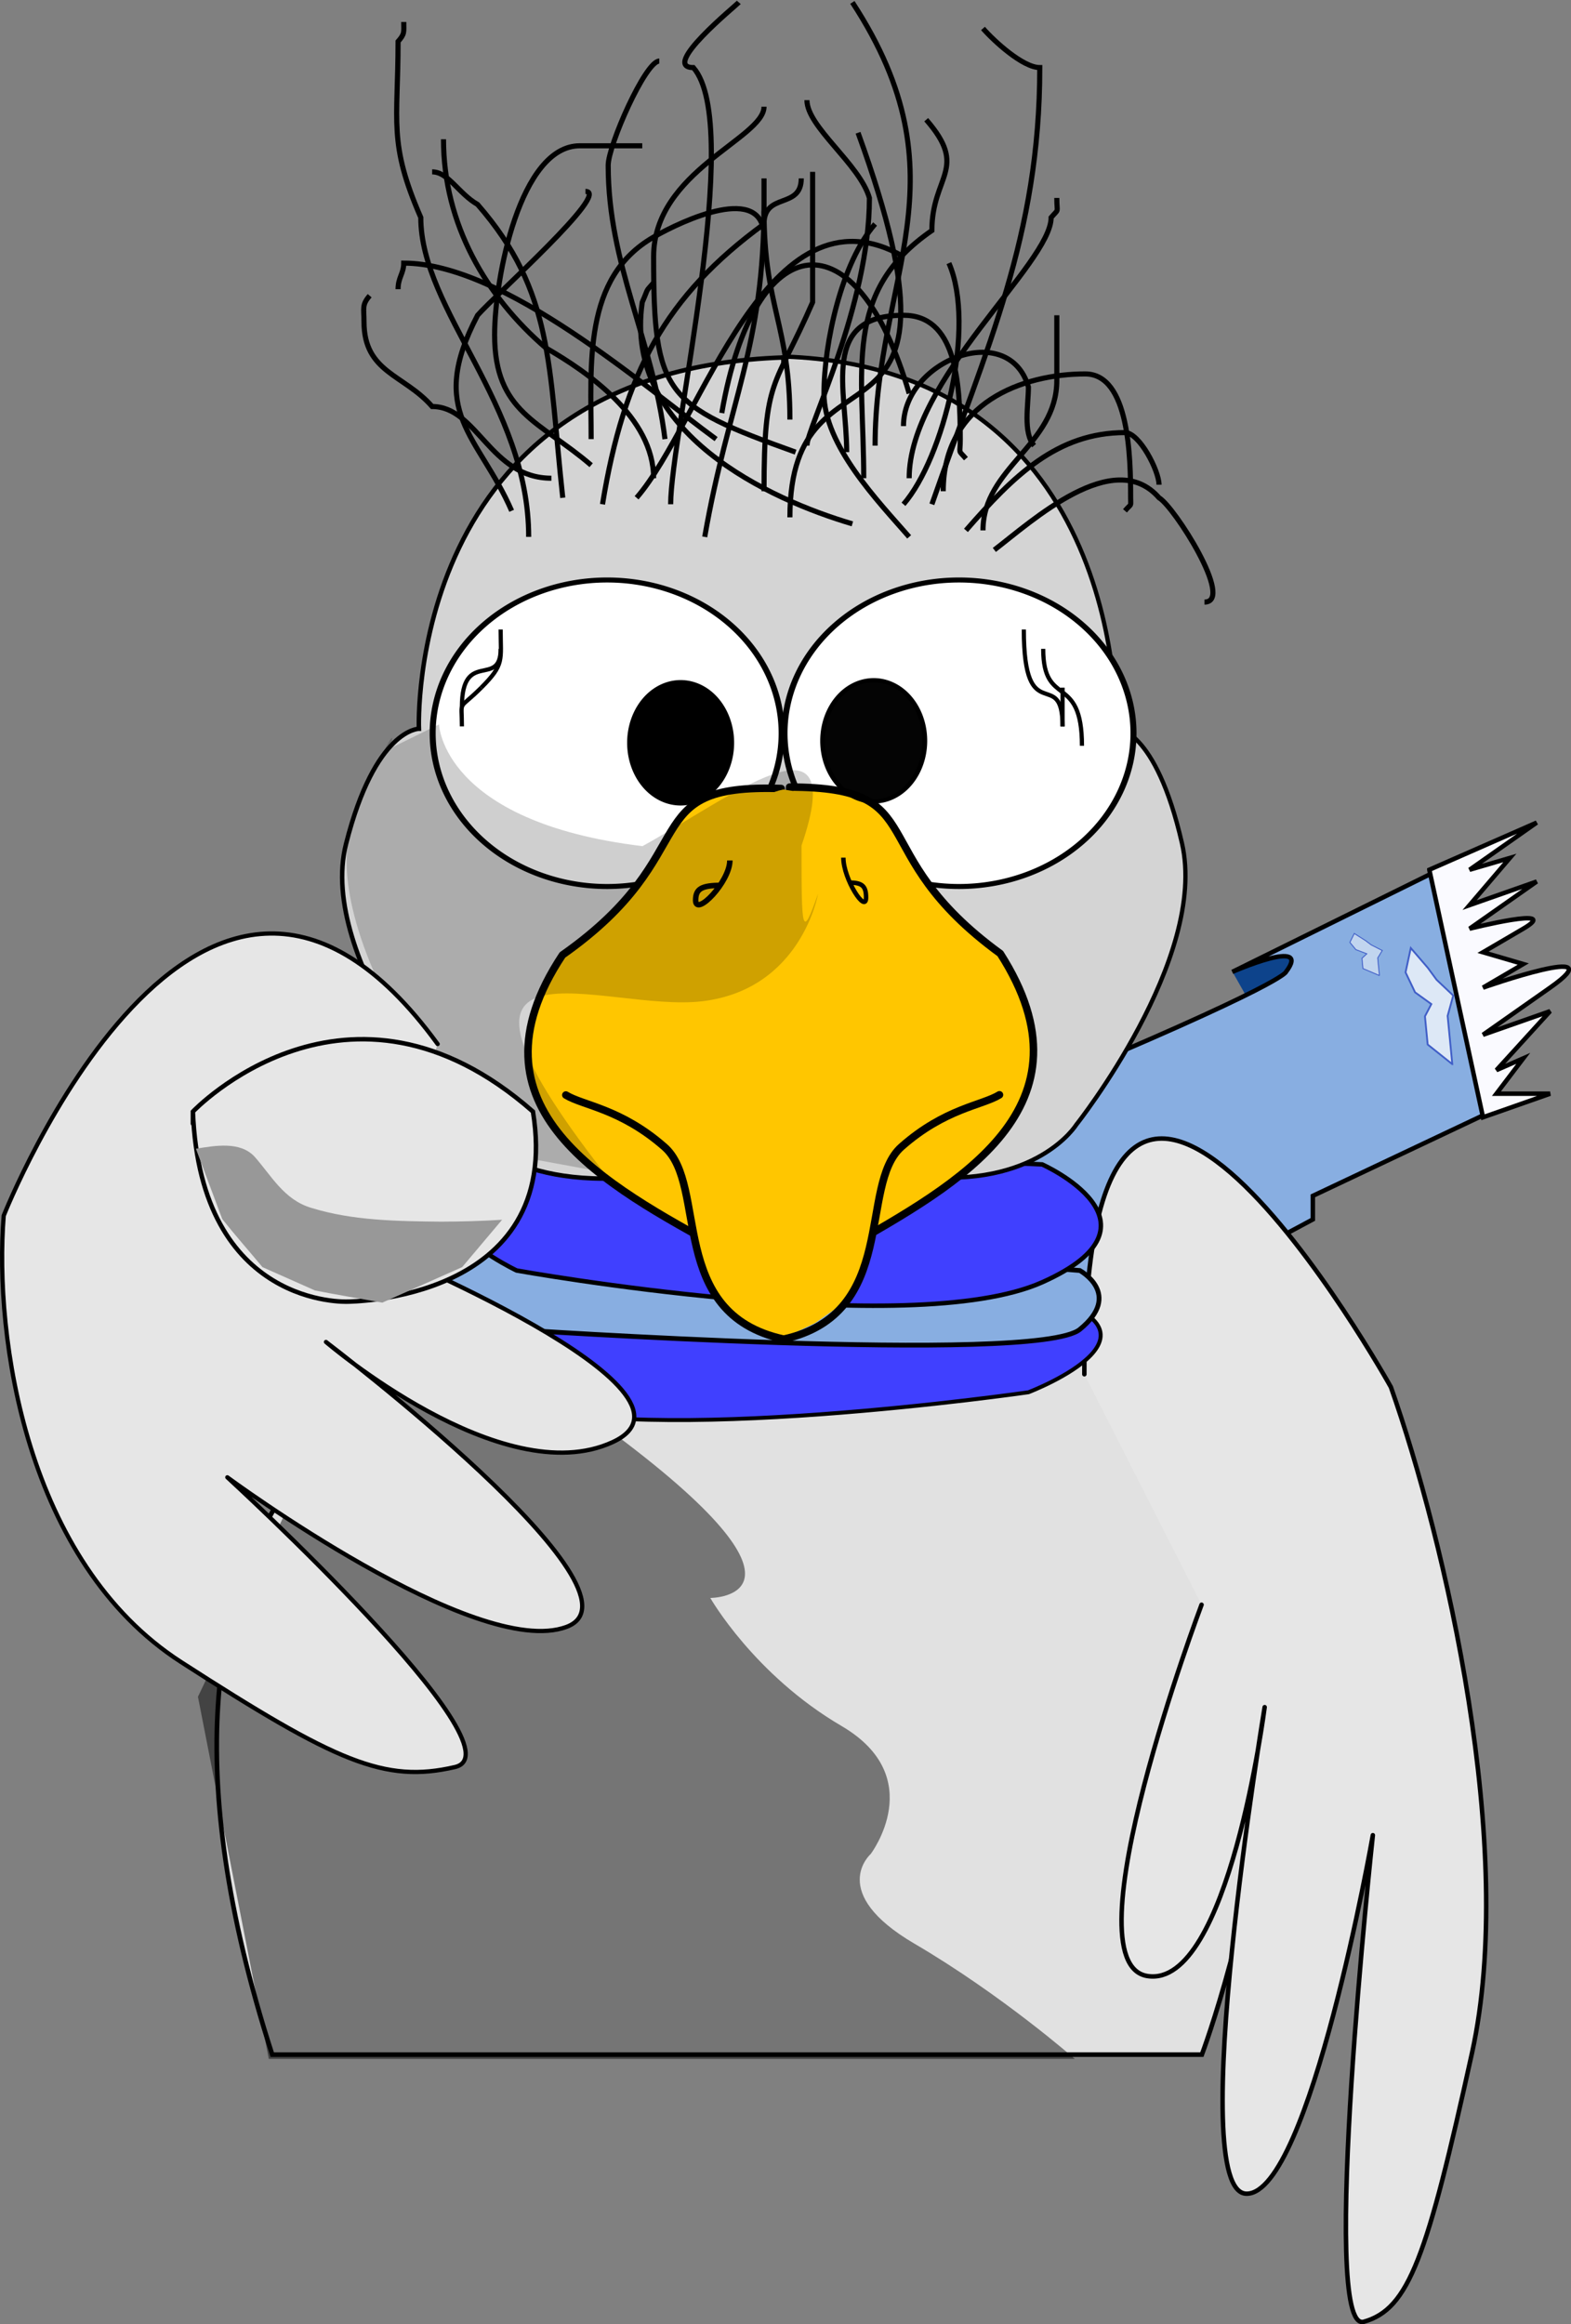 <?xml version="1.0" encoding="UTF-8" standalone="no"?>
<!-- Created with Inkscape (http://www.inkscape.org/) -->

<svg
   xmlns:dc="http://purl.org/dc/elements/1.1/"
   xmlns:cc="http://creativecommons.org/ns#"
   xmlns:rdf="http://www.w3.org/1999/02/22-rdf-syntax-ns#"
   xmlns:svg="http://www.w3.org/2000/svg"
   xmlns="http://www.w3.org/2000/svg"
   xmlns:xlink="http://www.w3.org/1999/xlink"
   xmlns:sodipodi="http://sodipodi.sourceforge.net/DTD/sodipodi-0.dtd"
   xmlns:inkscape="http://www.inkscape.org/namespaces/inkscape"
   height="739.451"
   id="svg955"
   inkscape:version="0.47 r22583"
   sodipodi:docname="otto_needs_you_01.svg"
   sodipodi:version="0.32"
   width="499.986"
   version="1.1">
  <rect width="100%" height="100%" fill="#808080" stroke="none"/>
  <defs
     id="defs957">
    <inkscape:perspective
       sodipodi:type="inkscape:persp3d"
       inkscape:vp_x="0 : 526.18109 : 1"
       inkscape:vp_y="0 : 1000 : 0"
       inkscape:vp_z="744.09448 : 526.18109 : 1"
       inkscape:persp3d-origin="372.04724 : 350.78739 : 1"
       id="perspective91" />
    <linearGradient
       id="linearGradient1095">
      <stop
         id="stop1096"
         offset="0"
         style="stop-color:#5264d3;stop-opacity:1;" />
      <stop
         id="stop1097"
         offset="1"
         style="stop-color:#9c2e8c;stop-opacity:1;" />
    </linearGradient>
    <linearGradient
       id="linearGradient1098"
       xlink:href="#linearGradient1095" />
    <linearGradient
       id="linearGradient1102"
       xlink:href="#linearGradient1095" />
  </defs>
  <sodipodi:namedview
     bordercolor="#666666"
     borderopacity="1.0"
     id="base"
     inkscape:cx="192.59155"
     inkscape:cy="309.71329"
     inkscape:pageopacity="0.0"
     inkscape:pageshadow="2"
     inkscape:window-height="658"
     inkscape:window-width="845"
     inkscape:window-x="319"
     inkscape:window-y="133"
     inkscape:zoom="0.60809068"
     pagecolor="#ffffff"
     showguides="true"
     snaptoguides="true"
     showgrid="false"
     inkscape:window-maximized="0"
     inkscape:current-layer="svg955">
    <sodipodi:guide
       id="guide976"
       orientation="vertical"
       position="206.072,-188.509" />
    <sodipodi:guide
       id="guide977"
       orientation="horizontal"
       position="-89.393,473.029" />
  </sodipodi:namedview>
  <path
     d="m 343.055,429.634 c 108.484,40.735 39.449,224.043 39.449,224.043 0,0 -290.936,0 -295.867,0 C 27.464,470.369 135.949,437.781 135.949,437.781"
     id="path1072"
     sodipodi:nodetypes="cccc"
     style="fill:#e1e1e1;fill-rule:evenodd;stroke:#000000;stroke-width:1.1pt" />
  <path
     d="m 188.941,451.36 c 78.882,57.029 37.121,57.029 37.121,57.029 0,0 13.92,24.441 41.761,40.735 27.841,16.294 9.28,40.735 9.28,40.735 0,0 -13.92,12.221 13.92,28.515 27.841,16.294 51.041,36.662 51.041,36.662 l -256.515,0 -22.547,-115.207 28.495,-59.954 27.841,-40.735 69.602,12.221 z"
     id="path1073"
     sodipodi:nodetypes="ccccccccccc"
     style="fill-opacity:0.478;fill-rule:evenodd;stroke-width:1pt" />
  <path
     d="m 392.228,309.145 c 4.248,7.524 4.248,7.524 4.248,7.524 l 12.39,-6.543 2.124,-4.58 -1.77,-1.309 -4.602,0.654 -12.39,4.253 z"
     id="path1071"
     sodipodi:nodetypes="ccccccc"
     style="fill:#0d438b;fill-rule:evenodd;stroke-width:1pt" />
  <path
     d="m 328.12,346.71 c 81.161,-33.75 81.161,-37.5 81.161,-37.5 l 0,0 c 0,0 -0.047,0.062 0,0 8.543,-11.25 -17.086,0 -17.086,0 l 68.346,-33.75 12.815,78.75 -55.531,26.25 0,7.5 -98.247,52.5"
     id="path1068"
     sodipodi:nodetypes="cccccccccc"
     style="fill:#88aee1;fill-rule:evenodd;stroke:#000000;stroke-width:1.067pt" />
  <path
     d="m 345.106,437.222 c 0,-171.087 97.555,4.074 97.555,4.074 0,0 0,0 0,0 17.216,48.882 40.17,146.646 25.823,211.823 -14.346,65.176 -20.085,81.47 -34.431,85.544 -14.346,4.074 2.869,-154.793 2.869,-154.793 0,0 -20.085,114.058 -40.17,114.058 -20.085,0 5.739,-154.793 5.739,-154.793 0,0 -11.477,89.617 -37.3,85.544 -25.823,-4.074 17.216,-118.132 17.216,-118.132"
     id="path1076"
     sodipodi:nodetypes="cccccccccc"
     style="fill:#e6e6e6;fill-rule:evenodd;stroke:#000000;stroke-width:1.425;stroke-linecap:round;stroke-linejoin:round;stroke-miterlimit:4;stroke-dasharray:none" />
  <path
     d="m 323.13,410.369 c 58.589,11.847 4.185,32.578 4.185,32.578 0,0 -122.662,17.77 -163.862,2.962 -41.2,-14.808 0,-29.616 0,-29.616 l 159.677,-5.923 z"
     id="path1067"
     style="fill:#4040ff;fill-rule:evenodd;stroke:#000000;stroke-width:0.939pt" />
  <path
     d="m 153.281,389.21 c -34.033,18.75 9.724,33.75 9.724,33.75 0,0 166.813,11.25 180.644,0 13.832,-11.25 0,-18.75 0,-18.75 l -190.368,-15 z"
     id="path1064"
     style="fill:#88aee1;fill-rule:evenodd;stroke:#000000;stroke-width:1.139pt" />
  <path
     d="m 168.696,362.96 c -59.803,15 -4.272,41.25 -4.272,41.25 0,0 125.202,22.5 167.255,3.75 42.054,-18.75 0,-37.5 0,-37.5 l -162.984,-7.5 z"
     id="path1063"
     style="fill:#4040ff;fill-rule:evenodd;stroke:#000000;stroke-width:1.067pt" />
  <path
     d="M 249.325,113.724 C 128.681,117.798 133.322,231.856 133.322,231.856 c 0,0 -13.92,0 -23.201,36.662 -9.28,36.662 37.121,89.617 37.121,89.617 0,0 13.92,20.368 55.681,16.294 46.401,0 4.64,0 46.401,0 l 1e-5,-260.705 z"
     id="path975"
     sodipodi:nodetypes="ccccccc"
     style="fill:#d4d4d4;fill-rule:evenodd;stroke:#000000;stroke-width:1.067pt" />
  <path
     d="m 249.97,113.455 c 109.369,4.074 105.162,118.132 105.162,118.132 0,0 12.619,0 21.032,36.662 8.413,36.662 -33.652,89.617 -33.652,89.617 0,0 -12.619,20.368 -50.478,16.294 -42.065,0 -4.206,0 -42.065,0 l -1e-5,-260.705 z"
     id="path978"
     sodipodi:nodetypes="ccccccc"
     style="fill:#d4d4d4;fill-rule:evenodd;stroke:#000000;stroke-width:1.016pt" />
  <rect
     height="142.116"
     id="rect1065"
     rx="10"
     ry="10"
     style="fill:#d4d4d4;fill-rule:evenodd;stroke-width:1.143pt"
     width="12.815"
     x="241.313"
     y="115.652" />
  <path
     d="m 369.332,211.861 a 38.698,40.735 0 1 1 -77.397,0 38.698,40.735 0 1 1 77.397,0 z"
     id="path979"
     sodipodi:cx="330.63321"
     sodipodi:cy="211.8613"
     sodipodi:rx="38.698341"
     sodipodi:ry="40.7351"
     sodipodi:type="arc"
     style="fill:#ffffff;fill-rule:evenodd;stroke:#000000;stroke-width:1pt"
     transform="matrix(1.435,0,0,1.197,-281.227,-20.315)" />
  <path
     d="m 369.332,211.861 a 38.698,40.735 0 1 1 -77.397,0 38.698,40.735 0 1 1 77.397,0 z"
     id="path980"
     sodipodi:cx="330.63321"
     sodipodi:cy="211.8613"
     sodipodi:rx="38.698341"
     sodipodi:ry="40.7351"
     sodipodi:type="arc"
     style="fill:#ffffff;fill-rule:evenodd;stroke:#000000;stroke-width:1pt"
     transform="matrix(1.435,0,0,1.197,-169.245,-20.315)" />
  <path
     d="m 248.613,250.866 c -47.132,-1.587 -23.201,20.368 -69.602,52.956 -32.481,48.882 13.92,73.323 51.041,93.691 l 19.272,-12.221 -0.712,-134.426 z"
     id="path981"
     sodipodi:nodetypes="ccccc"
     style="fill:#ffc600;fill-rule:evenodd;stroke:#000000;stroke-width:2.388;stroke-linecap:round;stroke-linejoin:round" />
  <path
     d="m 251.285,250.416 c 46.227,0 22.353,20.368 67.059,52.956 31.294,48.882 -13.412,73.323 -49.177,93.691 l -18.568,-12.221 0.686,-134.426 z"
     id="path984"
     sodipodi:nodetypes="ccccc"
     style="fill:#ffc600;fill-rule:evenodd;stroke:#000000;stroke-width:2.388;stroke-linecap:round;stroke-linejoin:round" />
  <path
     d="m 249.325,251.177 c -8.028,1.587 -8.028,6.347 -8.028,6.347 l -23.495,117.412 3.615,17.453 1.807,12.693 10.844,14.28 15.258,6.347 10.045,-4.76 9.037,-6.347 7.229,-12.693 c 0,0 1.807,-12.693 3.615,-22.213 7.229,-19.04 12.651,-19.04 12.651,-19.04 l 23.495,-12.693 -56.028,-95.199 -10.045,-1.587"
     id="path1011"
     sodipodi:nodetypes="ccccccccccccccc"
     style="fill:#ffc600;fill-rule:evenodd;stroke-width:1pt" />
  <path
     d="M 249.325,426.027 C 212.204,417.88 225.412,377.145 211.492,364.924 197.571,352.704 185.573,351.758 180.088,348.383"
     id="path983"
     sodipodi:nodetypes="ccc"
     style="fill:none;stroke:#000000;stroke-width:2.401;stroke-linecap:round" />
  <path
     d="m 249.325,426.073 c 36.865,-8.147 23.75,-48.995 37.575,-61.216 13.825,-12.221 25.74,-13.167 31.187,-16.541"
     id="path986"
     sodipodi:nodetypes="ccc"
     style="fill:none;stroke:#000000;stroke-width:2.401;stroke-linecap:round" />
  <path
     d="m 351.177,206.152 a 14.28,19.287 0 1 1 -28.56,0 14.28,19.287 0 1 1 28.56,0 z"
     id="path1025"
     sodipodi:cx="336.89728"
     sodipodi:cy="206.15239"
     sodipodi:rx="14.27979"
     sodipodi:ry="19.287287"
     sodipodi:type="arc"
     style="fill-rule:evenodd;stroke:#000000;stroke-width:1pt"
     transform="matrix(1.139,0,0,1,-167.108,30.167)" />
  <path
     d="m 351.177,206.152 a 14.28,19.287 0 1 1 -28.56,0 14.28,19.287 0 1 1 28.56,0 z"
     id="path1026"
     sodipodi:cx="336.89728"
     sodipodi:cy="206.15239"
     sodipodi:rx="14.27979"
     sodipodi:ry="19.287287"
     sodipodi:type="arc"
     style="fill-opacity:0.983;fill-rule:evenodd;stroke:#000000;stroke-width:1pt"
     transform="matrix(1.139,0,0,1,-105.658,29.542)" />
  <path
     d="m 268.406,272.861 c 0,6.797 7.229,18.04 7.229,12.693 0,-3.678 -1.232,-4.76 -5.422,-4.76"
     id="path1027"
     style="fill:none;stroke:#000000;stroke-width:1.067pt" />
  <path
     d="m 232.282,273.749 c 0,6.797 -10.89,18.04 -10.89,12.693 0,-3.678 1.856,-4.76 8.168,-4.76"
     id="path1028"
     style="fill:none;stroke:#000000;stroke-width:1.31pt" />
  <path
     d="m 141.148,44.311 c 0,27.045 13.624,50.089 32.532,66.36 13.257,7.606 34.339,22.107 34.339,41.475"
     id="path1030"
     style="fill:none;stroke:#000000;stroke-width:1.22pt" />
  <path
     d="m 188.139,147.999 c -16.307,-14.033 -30.725,-16.683 -30.725,-41.475 0,-18.006 8.103,-60.139 27.11,-60.139 6.627,0 13.254,0 19.881,0"
     id="path1031"
     style="fill:none;stroke:#000000;stroke-width:1.22pt" />
  <path
     d="M 162.836,162.515 C 152.293,138.321 135.745,131.372 151.992,100.303 157.453,94.036 194.662,60.901 186.331,60.901"
     id="path1032"
     style="fill:none;stroke:#000000;stroke-width:1.22pt" />
  <path
     d="m 227.9,139.704 c -22.43,-16.377 -67.454,-55.991 -99.404,-55.991 0,3.286 -1.807,4.555 -1.807,8.295"
     id="path1033"
     style="fill:none;stroke:#000000;stroke-width:1.22pt" />
  <path
     d="m 188.139,139.704 c 0,-23.894 -2.699,-51.332 19.881,-64.286 9.203,-5.28 35.138,-17.409 35.138,0"
     id="path1034"
     style="fill:none;stroke:#000000;stroke-width:1.22pt" />
  <path
     d="m 229.707,131.409 c 10.48,-60.122 43.063,-63.291 59.642,-6.221"
     id="path1035"
     style="fill:none;stroke:#000000;stroke-width:1.22pt" />
  <path
     d="m 269.469,143.851 c 0,-19.88 -8.494,-43.549 18.073,-43.549 16.464,0 18.073,20.394 18.073,39.401 0,5.125 -0.852,3.17 1.807,6.221"
     id="path1036"
     style="fill:none;stroke:#000000;stroke-width:1.22pt" />
  <path
     d="m 287.542,135.556 c 0,-20.975 33.53,-33.892 39.761,-12.443 0,5.707 -1.779,14.549 1.807,18.664"
     id="path1037"
     style="fill:none;stroke:#000000;stroke-width:1.22pt" />
  <path
     d="m 274.891,152.146 c 0,-34.698 -6.731,-59.238 21.688,-78.803 0,-17.513 11.86,-19.572 -1.807,-35.254"
     id="path1038"
     style="fill:none;stroke:#000000;stroke-width:1.22pt" />
  <path
     d="m 253.203,143.851 c -41.593,-14.914 -45.183,-18.171 -45.183,-62.213 0,-27.185 35.138,-37.604 35.138,-47.696"
     id="path1039"
     style="fill:none;stroke:#000000;stroke-width:1.22pt" />
  <path
     d="m 256.817,141.778 c 0,-5.635 19.881,-44.388 19.881,-78.803 -3.135,-10.791 -19.881,-22.602 -19.881,-31.106"
     id="path1040"
     style="fill:none;stroke:#000000;stroke-width:1.22pt" />
  <path
     d="m 289.35,152.146 c 0,-31.446 45.184,-68.293 45.184,-82.95 2.659,-3.051 1.807,-1.096 1.807,-6.221"
     id="path1041"
     style="fill:none;stroke:#000000;stroke-width:1.22pt" />
  <path
     d="m 312.845,168.736 c 0,-19.938 23.495,-27.193 23.495,-47.696 0,-6.913 0,-13.825 0,-20.738"
     id="path1042"
     style="fill:none;stroke:#000000;stroke-width:1.22pt" />
  <path
     d="m 300.194,156.294 c 0,-28.263 25.339,-37.328 45.183,-37.328 14.04,0 14.459,26.741 14.459,39.401 0,3.051 0.426,1.585 -1.807,4.148"
     id="path1043"
     style="fill:none;stroke:#000000;stroke-width:1.22pt" />
  <path
     d="m 175.487,152.146 c -19.504,0 -23.567,-22.811 -37.954,-22.811 -8.948,-10.267 -21.688,-10.757 -21.688,-26.959 0,-4.277 -0.738,-5.375 1.807,-8.295"
     id="path1044"
     style="fill:none;stroke:#000000;stroke-width:1.22pt" />
  <path
     d="m 211.634,139.704 c -3.985,-32.01 -18.073,-55.326 -18.073,-87.098 0,-6.343 11.851,-33.18 16.266,-33.18"
     id="path1045"
     style="fill:none;stroke:#000000;stroke-width:1.22pt" />
  <path
     d="m 224.285,170.81 c 7.581,-43.491 18.872,-60.219 18.872,-105.761 0,-2.765 0,-5.53 0,-8.295"
     id="path1046"
     style="fill:none;stroke:#000000;stroke-width:1.22pt" />
  <path
     d="m 271.276,166.663 c -25.997,-7.669 -72.927,-28.82 -66.872,-70.508 2.188,-5.022 0.855,-3.055 3.615,-6.221"
     id="path1047"
     style="fill:none;stroke:#000000;stroke-width:1.22pt" />
  <path
     d="m 287.542,160.441 c 12.769,-14.652 23.178,-56.72 14.459,-76.729"
     id="path1048"
     style="fill:none;stroke:#000000;stroke-width:1.22pt" />
  <path
     d="m 289.35,170.81 c -9.672,-11.098 -27.11,-29.043 -27.11,-45.623 0,-16.134 5.642,-41.727 16.266,-53.918"
     id="path1049"
     style="fill:none;stroke:#000000;stroke-width:1.22pt" />
  <path
     d="M 202.597,158.368 C 223.325,134.585 244.233,56.792 287.542,81.639"
     id="path1050"
     style="fill:none;stroke:#000000;stroke-width:1.22pt" />
  <path
     d="m 179.102,158.368 c -4.593,-42.159 -2.861,-65.496 -27.11,-93.319 -6.053,-3.472 -9.328,-10.369 -14.459,-10.369"
     id="path1051"
     style="fill:none;stroke:#000000;stroke-width:1.22pt" />
  <path
     d="m 307.423,168.736 c 15.19,-17.43 29.031,-31.106 50.605,-31.106 4.614,0 10.844,12.164 10.844,16.59"
     id="path1052"
     style="fill:none;stroke:#000000;stroke-width:1.22pt" />
  <path
     d="m 251.395,133.483 c 0,-30.088 -8.238,-35.773 -8.238,-66.36"
     id="path1053"
     style="fill:none;stroke:#000000;stroke-width:1.22pt" />
  <path
     d="m 243.158,156.294 c 0,-36.679 3.31,-32.24 15.467,-60.139 0,-13.146 0,-28.817 0,-41.475"
     id="path1054"
     style="fill:none;stroke:#000000;stroke-width:1.22pt" />
  <path
     d="m 191.753,160.441 c 6.812,-41.689 20.051,-66.31 51.404,-89.171 0,-10.204 11.852,-4.603 11.852,-14.516"
     id="path1055"
     style="fill:none;stroke:#000000;stroke-width:1.22pt" />
  <path
     d="m 168.258,170.81 c 0,-42.213 -34.339,-71.99 -34.339,-101.614 -10.376,-23.81 -7.229,-30.204 -7.229,-55.991 2.184,-2.505 1.807,-2.907 1.807,-6.221"
     id="path1056"
     style="fill:none;stroke:#000000;stroke-width:1.22pt" />
  <path
     d="m 251.395,164.589 c 0,-60.837 61.951,-11.477 21.688,-122.351"
     id="path1057"
     style="fill:none;stroke:#000000;stroke-width:1.22pt" />
  <path
     d="m 296.579,160.441 c 17.491,-50.173 34.339,-85.274 34.339,-138.941 -5.403,0 -14.639,-8.502 -18.073,-12.443"
     id="path1058"
     style="fill:none;stroke:#000000;stroke-width:1.22pt" />
  <path
     d="m 278.505,141.778 c 0,-53.582 29.443,-84.911 -7.229,-141.015"
     id="path1059"
     style="fill:none;stroke:#000000;stroke-width:1.22pt" />
  <path
     d="m 213.441,160.441 c 0,-21.819 23.459,-120.32 7.229,-138.941 -10.714,0 13.588,-19.739 14.459,-20.738"
     id="path1060"
     style="fill:none;stroke:#000000;stroke-width:1.22pt" />
  <path
     d="m 316.46,174.958 c 11.874,-9.082 38.008,-33.118 52.413,-16.59 4.778,2.741 24.181,33.18 14.459,33.18"
     id="path1061"
     style="fill:none;stroke:#000000;stroke-width:1.22pt" />
  <path
     d="m 192.165,372.943 c -62.936,-80.859 0,-50.558 31.468,-54.408 31.468,-3.85 36.713,-34.152 36.713,-34.152 -5.245,15 -5.245,11.551 -5.245,-15.402 15.734,-45.703 -23.596,-14.576 -50.633,0.223 -63.749,-7.701 -64.749,-38.728 -64.749,-38.728 l -15.734,7.701 c 0,0 5.245,-15.402 -10.489,19.252 -15.734,34.654 31.468,96.261 31.468,96.261 l 26.223,15.402 20.979,3.85 z"
     id="path1066"
     sodipodi:nodetypes="ccccccccccc"
     style="fill:#010101;fill-opacity:0.191;fill-rule:evenodd;stroke-width:1.013pt" />
  <path
     d="m 454.894,276.71 34.173,-15 -21.358,15 12.815,-3.75 -12.815,15 21.358,-7.5 -21.358,15 c 0,0 29.901,-7.5 17.086,0 -12.815,7.5 -12.815,7.5 -12.815,7.5 l 12.815,3.75 -12.815,7.5 c 0,0 42.716,-15 21.358,0 -21.358,15 -21.358,15 -21.358,15 l 21.358,-7.5 -17.086,18.75 8.543,-3.75 -8.543,11.25 17.086,0 -21.358,7.5 -17.086,-78.75 z"
     id="path1070"
     style="fill:#fafaff;fill-rule:evenodd;stroke:#000000;stroke-width:1.067pt" />
  <path
     d="m 462.204,338.562 -7.835,-6.252 -0.867,-8.967 2.034,-3.894 -5.182,-3.741 -3.024,-6.354 1.663,-7.737 5.43,6.303 2.777,3.792 5.306,5.022 -1.786,6.456 0.619,6.405 0.867,8.967 z"
     id="path1074"
     style="fill:#ffffff;fill-opacity:0.713;fill-rule:evenodd;stroke:#405ec7;stroke-width:0.431pt" />
  <path
     d="m 439.012,310.367 -5.244,-2.225 -0.315,-3.264 1.538,-1.434 -3.481,-1.328 -1.898,-2.296 1.402,-2.833 3.571,2.261 1.808,1.363 3.526,1.794 -1.447,2.367 0.225,2.331 0.315,3.264 z"
     id="path1075"
     style="fill:#ffffff;fill-opacity:0.478;fill-rule:evenodd;stroke:#405ec7;stroke-width:0.217pt" />
  <path
     d="M 139.285,332.163 C 63.763,228.586 1.184,386.758 1.184,386.758 c 0,0 -2e-6,0 0,0 -3.111,38.792 7.127,110.245 56.471,142.036 49.344,31.792 64.766,38.59 87.137,33.39 22.372,-5.2 -72.444,-92.179 -72.444,-92.179 0,0 79.151,58.319 107.954,47.586 28.803,-10.732 -76.559,-90.646 -76.559,-90.646 0,0 56.018,48.121 91.252,31.857 35.234,-16.265 -76.834,-62.318 -76.834,-62.318"
     id="path960"
     sodipodi:nodetypes="cccccccccc"
     style="fill:#e6e6e6;fill-rule:evenodd;stroke:#000000;stroke-width:1.35;stroke-linecap:round;stroke-linejoin:round;stroke-miterlimit:4;stroke-dasharray:none" />
  <path
     d="m 169.619,353.655 c -59.033,-51.824 -108.227,10e-6 -108.227,10e-6 0,0 0,8.637 0,0 2.46,62.621 49.194,60.462 49.194,60.462 0,0 68.872,0 59.033,-60.462 z"
     id="path959"
     sodipodi:nodetypes="ccccc"
     style="fill:#e6e6e6;fill-rule:evenodd;stroke:#000000;stroke-width:1.067pt" />
  <path
     d="m 62.35,365.473 c 6.12,-1.008 14.013,-2.399 18.59,2.435 5.326,5.946 9.369,13.795 18.144,16.379 13.205,4.089 27.455,4.235 41.304,4.385 6.473,-0.023 12.947,-0.204 19.404,-0.602 -4.237,5.022 -8.473,10.043 -12.71,15.065 -8.473,3.766 -16.947,7.533 -25.42,11.299 -7.134,-1.311 -14.331,-2.462 -21.425,-3.874 -5.568,-2.475 -11.137,-4.95 -16.705,-7.425 -4.239,-5.109 -8.683,-10.124 -12.795,-15.291 -2.796,-7.457 -5.592,-14.915 -8.389,-22.372 z"
     id="path973"
     style="fill:#989898;fill-rule:evenodd;stroke-width:1pt" />
  <path
     d="m 325.841,200.273 c 0,32.17 12.334,11.268 12.334,30.834"
     id="path1077"
     style="fill:none;stroke:#000000;stroke-width:1pt;stroke-linecap:butt;stroke-linejoin:miter;stroke-opacity:1" />
  <path
     d="m 332.008,206.44 c 0,19 12.334,7.517 12.334,30.834"
     id="path1078"
     style="fill:none;stroke:#000000;stroke-width:1pt;stroke-linecap:butt;stroke-linejoin:miter;stroke-opacity:1" />
  <path
     d="m 338.175,218.773 c 0,4.111 0,8.222 0,12.334"
     id="path1079"
     style="fill:none;stroke:#000000;stroke-width:1pt;stroke-linecap:butt;stroke-linejoin:miter;stroke-opacity:1" />
  <path
     d="m 159.336,200.273 c 0,9.856 1.284,11.05 -6.167,18.501"
     id="path1080"
     style="fill:none;stroke:#000000;stroke-width:1pt;stroke-linecap:butt;stroke-linejoin:miter;stroke-opacity:1" />
  <path
     d="m 147.003,224.94 c 0,-18.553 12.334,-5.877 12.334,-18.501"
     id="path1081"
     style="fill:none;stroke:#000000;stroke-width:1pt;stroke-linecap:butt;stroke-linejoin:miter;stroke-opacity:1" />
  <path
     d="m 153.169,218.773 c -7.62,7.62 -6.167,3.26 -6.167,12.334"
     id="path1082"
     style="fill:none;stroke:#000000;stroke-width:1pt;stroke-linecap:butt;stroke-linejoin:miter;stroke-opacity:1" />
</svg>
